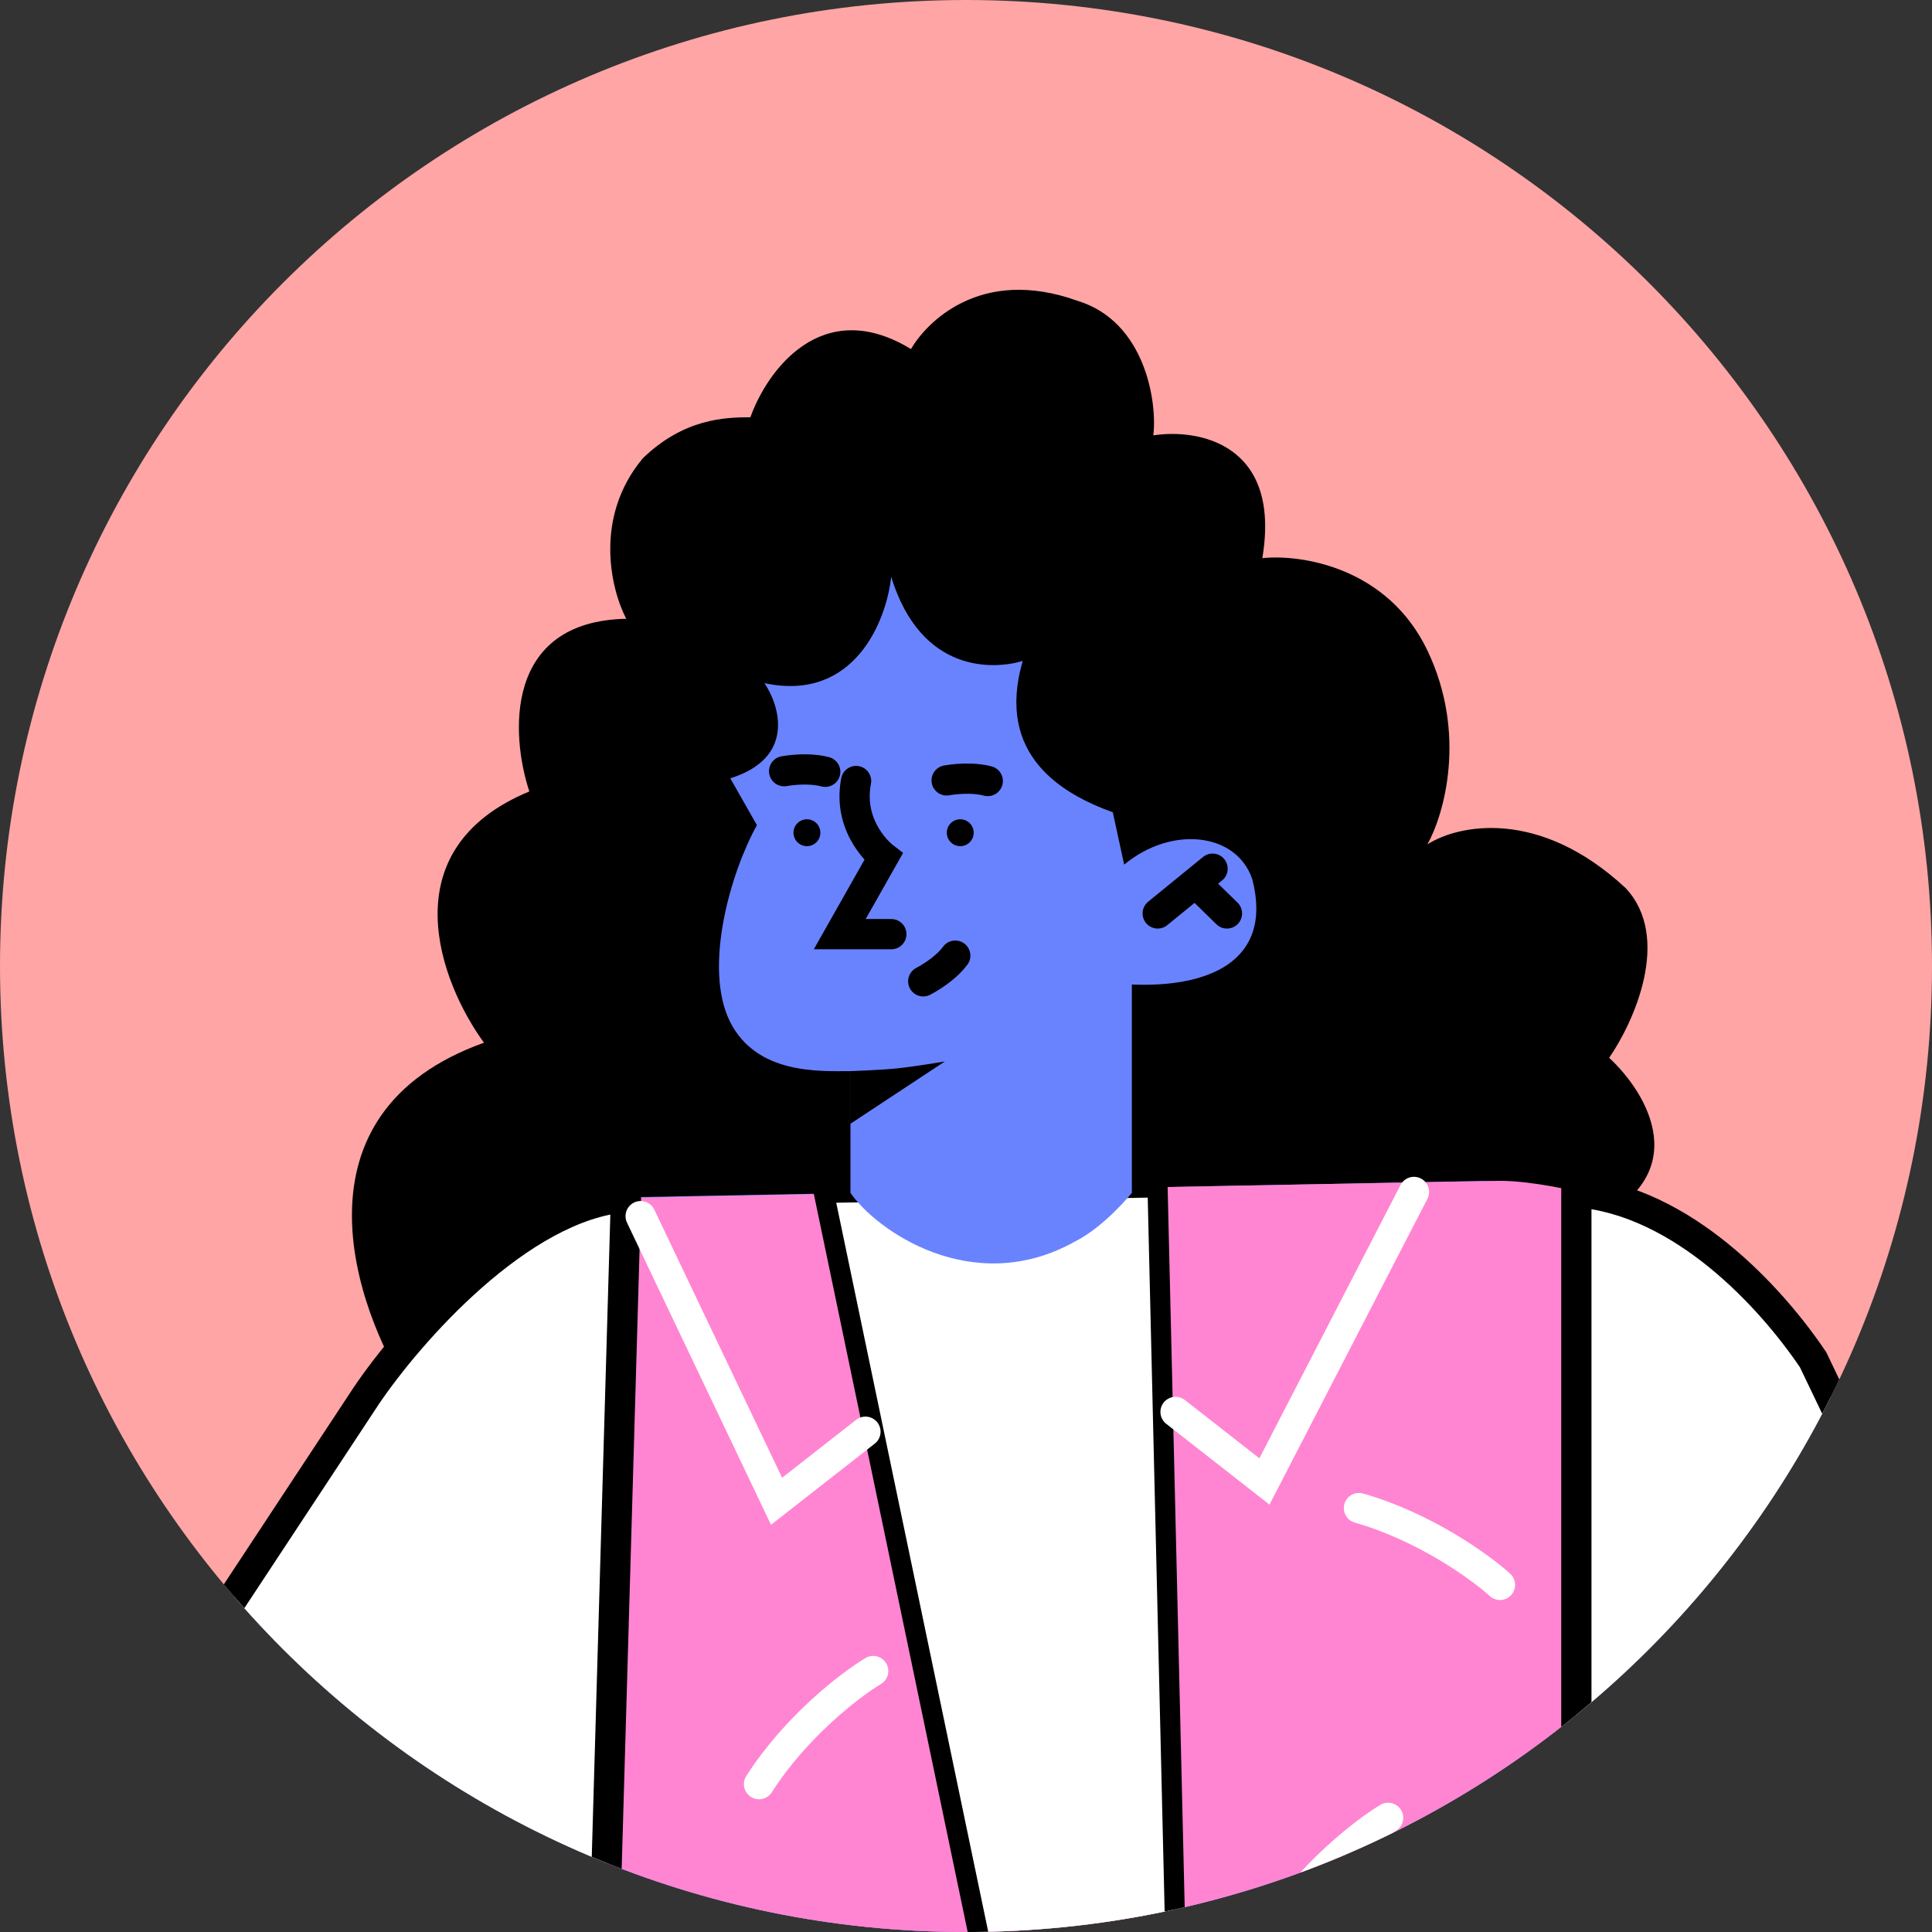 <svg width="72" height="72" viewBox="0 0 72 72" fill="none" xmlns="http://www.w3.org/2000/svg">
<rect x="0" y="0" width="72" height="72" fill="#333333" stroke="none"/>
<g clip-path="url(#clip0_209_2595)">
<path d="M0 36C0 16.118 16.118 0 36 0C55.882 0 72 16.118 72 36C72 55.882 55.882 72 36 72C16.118 72 0 55.882 0 36Z" fill="#FFA5A5"/>
<path d="M15.299 51.981C16.392 63.025 27.328 60.867 32.658 58.404C32.658 59.227 33.064 61.036 34.681 61.667C37.572 62.613 38.405 58.974 38.462 57.035C38.929 57.88 40.22 59.757 41.623 60.478C47.178 62.828 50.333 57.43 51.218 54.438C53.511 55.322 58.475 56.404 59.968 53.649C61.461 50.894 60.064 47.158 59.179 45.631C63.242 43.823 61.399 40.741 59.968 39.422C60.892 38.087 62.306 34.949 60.588 33.101C57.337 30.075 54.306 30.751 53.196 31.467C53.815 30.357 54.683 27.359 53.196 24.243C51.708 21.128 48.474 20.649 47.043 20.801C47.764 16.513 44.631 15.966 42.98 16.226C43.133 15.003 42.688 11.983 40.158 11.211C36.495 9.898 34.495 12.068 33.949 13.008C30.608 10.974 28.568 13.854 27.965 15.55C27.007 15.55 25.48 15.606 23.959 17.076C22.105 19.291 22.776 21.99 23.339 23.06C18.781 23.15 19.029 27.387 19.727 29.495C14.488 31.664 16.415 36.639 18.037 38.859C10.707 41.484 13.158 48.702 15.299 51.981Z" fill="black"/>
<path d="M23.187 44.623L54.892 44.02C57.827 43.879 64.481 45.231 67.592 51.795C70.702 58.36 76.319 75.64 76.319 75.64L87.25 61.791C87.25 61.791 89.836 57.706 90.946 54.979C92.062 52.252 93.493 50.319 94.676 51.435C95.516 52.229 94.49 54.432 94.248 55.706L97.476 51.587C98.428 50.291 99.905 50.15 100.327 51.148C100.417 51.587 100.367 51.767 100.265 52.066C100.265 52.066 99.409 53.689 99.228 53.976L101.386 51.435C101.922 50.821 103.268 50.224 103.702 51.587C103.736 51.722 103.702 51.903 103.629 52.066C103.629 52.066 103.128 53.114 102.874 53.469L103.764 52.579C104.852 51.841 105.956 52.387 104.981 54.258C104.485 55.013 104.04 55.683 103.883 55.92C103.883 55.92 104.176 55.587 104.981 54.838C105.787 54.089 107.511 54.353 106.587 56.404C106.587 56.404 89.447 80.993 81.091 92.825C79.514 94.605 74.201 98.645 68.606 92.825C66.572 91.174 61.214 77.821 58.785 74.389V81.522C58.785 81.522 31.667 73.668 22.365 83.472L22.472 74.389L3.439 94.064C0.988 95.868 -5.593 98.392 -12.332 94.064C-19.065 89.737 -39.253 73.076 -40.075 72.462C-40.898 71.848 -41.135 69.916 -38.971 70.738C-38.318 71.014 -37.163 71.561 -36.836 71.719C-36.836 71.719 -38.881 70.4 -39.732 69.735C-40.577 69.07 -40.752 68.355 -40.419 67.735C-40.087 67.115 -38.932 67.313 -38.656 67.442L-35.776 68.958L-38.656 66.743C-38.971 66.428 -39.439 65.47 -38.813 64.929C-38.154 64.36 -37.331 64.676 -36.678 65.234L-33.506 67.329C-33.506 67.329 -35.551 64.146 -35.664 63.476C-35.776 62.805 -34.948 62.253 -34.3 62.732C-33.647 63.211 -31.793 65.848 -30.936 67.031L-28.367 68.146C-28.367 68.146 -29.674 66.411 -30.379 65.234C-31.015 64.174 -30.136 62.619 -28.581 63.56C-28.317 63.724 -28.271 63.847 -28.08 63.994C-28.08 63.994 -22.879 70.259 -21.381 72.344L-5.373 81.41L11.101 56.14C13.586 52.646 16.668 46.623 23.187 44.623Z" fill="#6983FF"/>
<path d="M15.885 81.201L4.521 66.563L13.862 83.297L15.885 81.201Z" fill="black"/>
<path d="M62.943 82.396L74.268 69.403L64.059 84.723L62.943 82.396Z" fill="black"/>
<path d="M22.314 89.095L22.776 44.651C33.289 44.437 54.576 44.014 55.618 44.014C56.621 43.952 58.154 44.257 58.796 44.414V88.633L57.883 87.658C57.371 87.196 56.103 86.272 55.111 86.272C52.694 86.092 50.97 87.771 50.412 88.633C50.322 87.861 50.04 86.069 49.623 85.072C49.105 83.832 47.854 81.821 45.048 82.3C39.932 83.06 36.383 89.269 35.34 91.687C35.301 90.577 34.839 88.813 34.614 88.498C34.394 87.895 33.149 85.771 29.869 85.072C26.596 84.368 23.474 87.754 22.314 89.095Z" fill="#FF85D2"/>
<path d="M51.731 67.746C50.886 68.253 48.857 69.808 47.477 71.961" stroke="white" stroke-width="1.127" stroke-linecap="round"/>
<path d="M32.541 62.275C31.695 62.782 29.661 64.338 28.287 66.49" stroke="white" stroke-width="1.127" stroke-linecap="round"/>
<path d="M55.9 59.064C55.168 58.399 53.094 56.9 50.644 56.201" stroke="white" stroke-width="1.127" stroke-linecap="round"/>
<path d="M15.812 81.291C15.812 81.291 20.139 76.823 22.466 74.412L23.328 44.612C19.372 44.927 15.231 49.677 13.654 52.01L4.227 66.309L15.812 81.291Z" fill="white" stroke="black" stroke-width="1.127"/>
<path d="M62.949 82.435L58.746 74.406V44.425C62.701 44.741 65.992 48.336 67.569 50.674L75.739 67.729L62.949 82.435Z" fill="white" stroke="black" stroke-width="1.127"/>
<path d="M43.139 44.251L30.704 44.454L39.296 85.669C41.082 84.058 43.167 82.807 44.046 82.52L43.139 44.251Z" fill="white" stroke="black" stroke-width="0.751"/>
<path d="M28.208 30.751L27.216 29.005C29.633 28.25 29.075 26.328 28.489 25.46C31.853 26.176 33.042 23.111 33.211 21.494C34.332 25.134 37.065 24.948 38.113 24.632C37.093 28.148 39.583 29.59 41.471 30.272L41.894 32.222C43.663 30.757 46.086 31.022 46.672 32.774C47.466 35.89 44.931 36.808 42.181 36.69V39.541V44.454C42.181 44.454 41.172 45.716 40.04 46.279C36.225 48.398 32.625 45.823 31.695 44.454V39.918C30.563 39.918 28.202 40.059 27.205 38.076C26.196 36.036 27.244 32.481 28.208 30.751Z" fill="#6983FF"/>
<path d="M31.684 41.885L35.211 39.558C35.211 39.558 34.118 39.743 33.419 39.817C32.737 39.884 31.684 39.918 31.684 39.918V41.885Z" fill="black"/>
<path d="M31.904 29.106C31.56 30.886 32.924 31.934 32.924 31.934L31.295 34.813H33.217" stroke="black" stroke-width="1.127" stroke-linecap="round"/>
<path d="M35.279 29.083C35.842 28.988 36.417 28.999 36.811 29.106" stroke="black" stroke-width="1.127" stroke-linecap="round"/>
<path d="M29.222 28.74C29.785 28.644 30.36 28.655 30.754 28.762" stroke="black" stroke-width="1.127" stroke-linecap="round"/>
<path d="M34.406 36.571C34.913 36.301 35.358 35.946 35.6 35.614" stroke="black" stroke-width="1.127" stroke-linecap="round"/>
<path d="M43.144 34.041L45.189 32.374" stroke="black" stroke-width="1.127" stroke-linecap="round"/>
<path d="M44.637 32.977L45.725 34.041" stroke="black" stroke-width="1.127" stroke-linecap="round"/>
<path d="M30.072 31.534C30.349 31.534 30.573 31.31 30.573 31.033C30.573 30.756 30.349 30.532 30.072 30.532C29.795 30.532 29.571 30.756 29.571 31.033C29.571 31.31 29.795 31.534 30.072 31.534Z" fill="black"/>
<path d="M35.786 31.534C36.063 31.534 36.287 31.31 36.287 31.033C36.287 30.756 36.063 30.532 35.786 30.532C35.509 30.532 35.284 30.756 35.284 31.033C35.284 31.31 35.509 31.534 35.786 31.534Z" fill="black"/>
<path d="M43.809 52.618L47.122 55.21L52.694 44.42" stroke="white" stroke-width="1.127" stroke-linecap="round"/>
<path d="M32.253 53.356L28.94 55.948L23.875 45.322" stroke="white" stroke-width="1.127" stroke-linecap="round"/>
</g>
<defs>
<clipPath id="clip0_209_2595">
<path d="M0 36C0 16.118 16.118 0 36 0C55.882 0 72 16.118 72 36C72 55.882 55.882 72 36 72C16.118 72 0 55.882 0 36Z" fill="white"/>
</clipPath>
</defs>
</svg>
